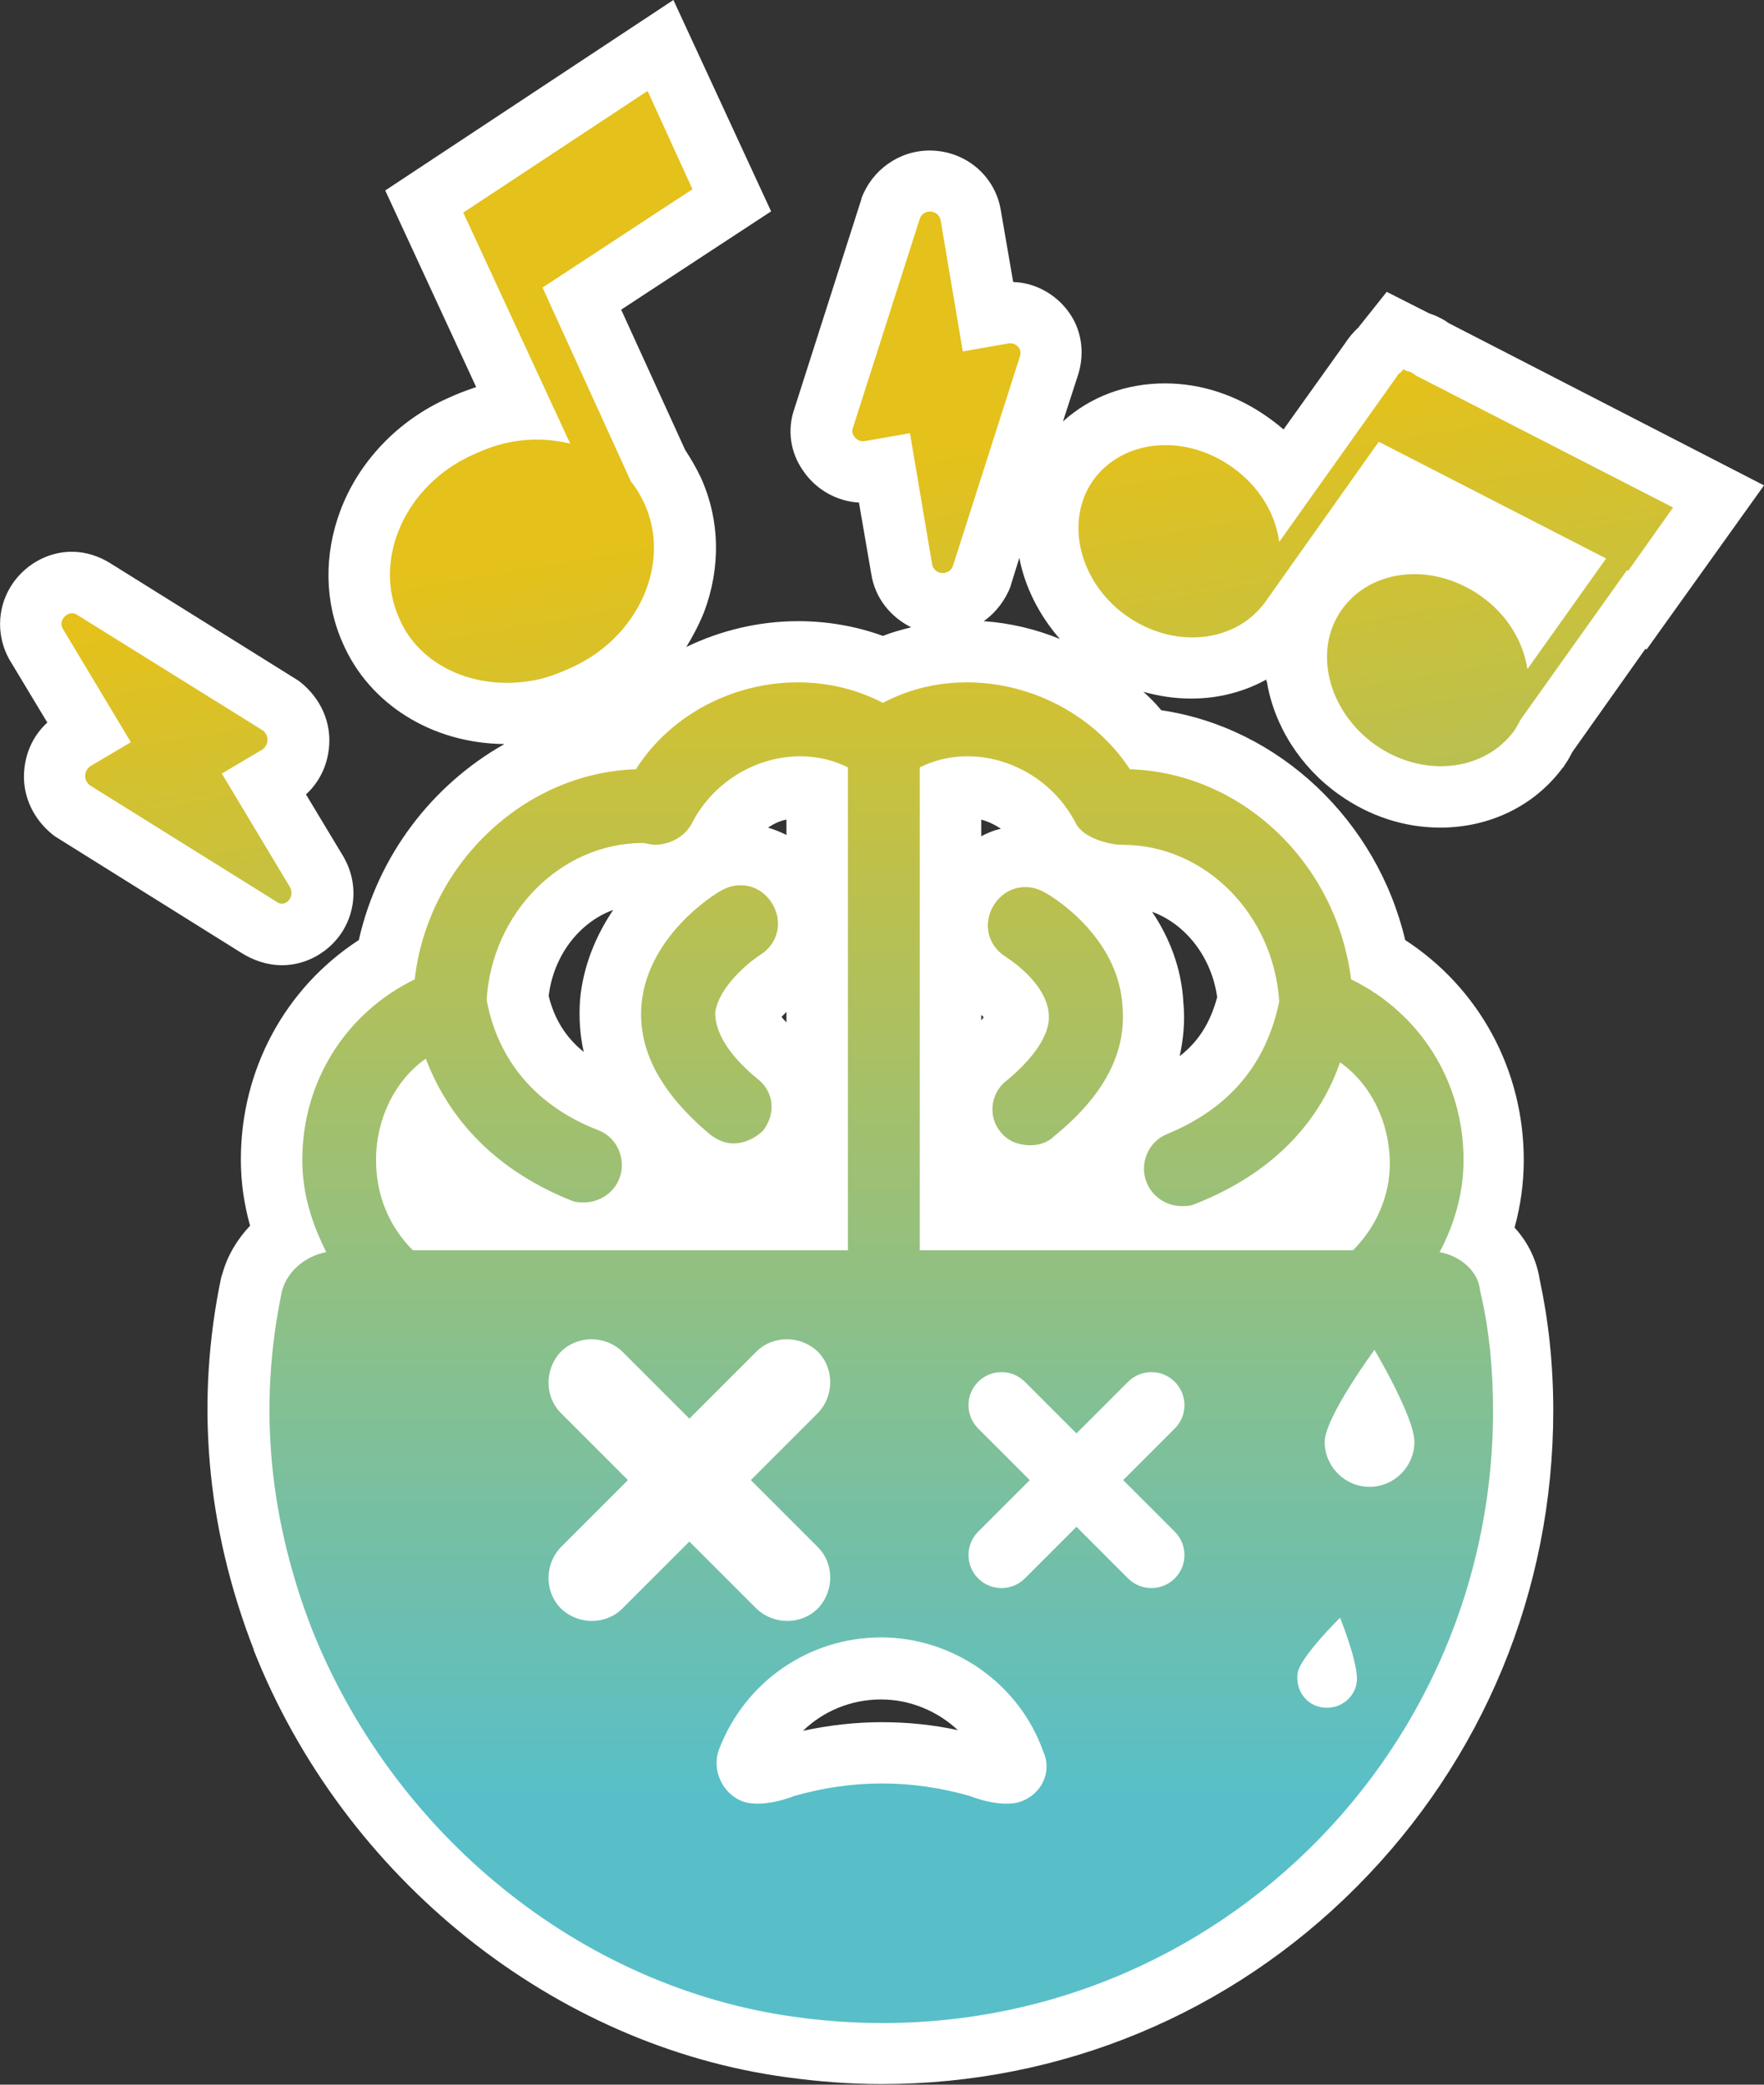 <?xml version="1.0" encoding="utf-8"?>
<!-- Generator: Adobe Illustrator 25.0.1, SVG Export Plug-In . SVG Version: 6.00 Build 0)  -->
<svg version="1.1" id="Calque_1" xmlns="http://www.w3.org/2000/svg" xmlns:xlink="http://www.w3.org/1999/xlink" x="0px" y="0px"
	 viewBox="0 0 287.1 339.3" style="enable-background:new 0 0 287.1 339.3;" xml:space="preserve">
<rect x="0" y="0" width="287.1" height="339.3" fill="#333333" stroke="none"/>
<style type="text/css">
	.st0{fill:#FFFFFF;}
	.st1{fill:url(#SVGID_1_);}
	.st2{fill:url(#SVGID_2_);}
	.st3{fill:url(#SVGID_3_);}
	.st4{fill:url(#SVGID_4_);}
	.st5{fill:url(#SVGID_5_);}
	.st6{fill:url(#SVGID_6_);}
	.st7{fill:url(#SVGID_7_);}
</style>
<g>
	<path class="st0" d="M45.9,157.1C45.9,157.1,45.9,157.1,45.9,157.1c4,0,7.8-2.2,9.9-5.6c2.2-3.6,2.3-8,0.3-11.7l-0.1-0.2l-6.2-10.3
		c2.4-2.2,3.7-5.2,3.8-8.5c0.1-3.7-1.6-7.2-4.5-9.6l-0.5-0.4L18,91.7c-1.9-1.2-4.1-1.9-6.3-1.9c-4.1,0-8,2.3-10.1,5.9
		c-2.1,3.6-2.1,8-0.1,11.6l6.2,10.3c-2.4,2.2-3.7,5.2-3.8,8.5c-0.1,3.7,1.6,7.2,4.5,9.6l0.5,0.4l30.4,19
		C41.2,156.3,43.5,157.1,45.9,157.1z"/>
	<path class="st0" d="M235.8,52.6c-0.2-0.1-0.4-0.3-0.6-0.4c-0.8-0.5-1.7-0.9-2.6-1.2l-6.9-3.5l-4.7,5.9c-0.8,0.7-1.5,1.6-2.1,2.5
		l-10,14c-0.8-0.7-1.7-1.4-2.7-2.1c-5-3.5-10.7-5.4-16.6-5.4c-6.4,0-12.2,2.2-16.6,6.2l2.5-7.7c1.1-3.6,0.5-7.4-1.7-10.3
		c-2.1-2.8-5.4-4.6-8.9-4.7l-2-11.6c-0.9-5.7-5.8-9.8-11.6-9.8c-5,0-9.4,3.2-11.1,7.8l0,0.1l-10.9,34.1c-1.2,3.4-0.7,7.1,1.4,10.1
		c2.1,3.1,5.5,5,9.1,5.2l2,11.6c0.6,3.9,3.1,7,6.5,8.7c-1.6,0.4-3.1,0.8-4.6,1.4c-4.4-1.6-9.1-2.4-13.8-2.4
		c-6.4,0-12.6,1.5-18.2,4.2c1.1-1.8,2.1-3.7,2.9-5.7c2.7-7.2,2.6-14.9-0.5-21.8c-0.8-1.7-1.7-3.2-2.6-4.6l-10.4-22.8l24.4-16
		L109.6,0L62.7,31L77.5,63c-1.8,0.6-3.3,1.2-4.6,1.8c-8.1,3.6-14.5,10.3-17.5,18.3c-2.7,7.2-2.6,14.9,0.4,21.6
		c4.3,9.9,14.5,16.3,26.3,16.4c-11.7,6.6-20.6,18.1-23.7,31.9c-12,7.8-19.2,21.1-19.2,35.7c0,3.7,0.5,7.2,1.5,10.8
		c-2.1,2.2-3.7,4.9-4.5,7.8l-0.1,0.3l-0.1,0.3c-4.2,20.1-2.5,40.5,5.3,60.6l0,0.1c14.7,37.1,48.8,64.4,86.8,69.5
		c5.1,0.7,10.3,1.1,15.4,1.1c0,0,0,0,0,0c29.2,0,56.7-11.4,77.3-32.1c20.6-20.7,32-48.2,32-77.5c0-7.7-0.8-14.8-2.2-21.3
		c-0.5-3.2-1.9-6.1-4.1-8.5c1-3.6,1.5-7.3,1.5-11c0-14.7-7.3-28-19.3-35.8c-4.6-19.5-20.6-34.6-39.7-37.4c-0.9-1.1-1.9-2.1-2.9-3
		c2.5,0.7,5.1,1.1,7.8,1.1c4.4,0,8.6-1.1,12.2-3.1c0,0.1,0,0.3,0.1,0.4c1.2,7.2,5.5,13.9,11.7,18.3c4.9,3.5,10.6,5.4,16.5,5.4
		c8,0,15.3-3.5,19.9-9.7l0.2-0.2l0.1-0.2c0.5-0.7,0.9-1.4,1.3-2.2l11.9-16.8l0.2,0.1L287.1,79L235.8,52.6z M159.7,165.2
		c0.1,0.1,0.3,0.2,0.4,0.4c-0.1,0.1-0.3,0.3-0.4,0.5V165.2z M159.7,136.1v-2.7c1.1,0.3,2.2,0.8,3.2,1.5
		C161.8,135.1,160.7,135.6,159.7,136.1z M128,166.4c-0.3-0.3-0.6-0.6-0.8-0.9c0.3-0.3,0.5-0.5,0.8-0.8V166.4z M128,135.9
		c-1-0.5-2-0.9-3-1.2c0.9-0.6,1.9-1.1,3-1.3V135.9z M89.3,162.1c0.8-6.6,5-12,10.5-14c-2.7,4-4.9,9-5.4,14.7c-0.2,2.9,0,5.7,0.6,8.4
		C92.1,168.9,90.2,165.8,89.3,162.1z M110.7,193.5C110.8,193.5,110.8,193.5,110.7,193.5L110.7,193.5
		C110.7,193.5,110.7,193.5,110.7,193.5z M143.5,280.3c-4.3,0-8.6,0.5-12.8,1.4c3.3-3.2,7.8-5.1,12.7-5.1c4.7,0,9.2,1.9,12.5,5
		C151.8,280.7,147.6,280.3,143.5,280.3z M198.1,162.3c-1.1,4.1-3,7.2-6.1,9.6c0.6-2.8,0.9-5.7,0.6-8.7c-0.3-5.8-2.4-10.8-5.1-14.8
		C193,150.4,197.2,155.8,198.1,162.3z M160.1,101.1c2-1.4,3.5-3.4,4.4-5.7l0-0.1l1.4-4.5c0.9,4.7,3.2,9.3,6.6,13.2
		C168.6,102.4,164.4,101.4,160.1,101.1z"/>
</g>
<linearGradient id="SVGID_1_" gradientUnits="userSpaceOnUse" x1="163.103" y1="34.753" x2="163.103" y2="305.345" gradientTransform="matrix(0.986 -0.167 -0.167 -0.986 34.56 344.182)">
	<stop  offset="1.063830e-02" style="stop-color:#58BFC9"/>
	<stop  offset="0.782" style="stop-color:#E4C11B"/>
</linearGradient>
<path class="st1" d="M140.7,71.8l7.4-1.3l3.6,21.3c0.3,1.8,2.8,2,3.4,0.3L166,58c0.4-1.3-0.7-2.3-1.9-2.1l-7.4,1.3l-3.6-21.3
	c-0.3-1.8-2.8-2-3.4-0.3l-10.9,34.1C138.4,70.7,139.5,72,140.7,71.8z"/>
<linearGradient id="SVGID_2_" gradientUnits="userSpaceOnUse" x1="31.179" y1="28.627" x2="31.179" y2="299.219" gradientTransform="matrix(0.986 -0.167 -0.167 -0.986 34.56 344.182)">
	<stop  offset="1.063830e-02" style="stop-color:#58BFC9"/>
	<stop  offset="0.782" style="stop-color:#E4C11B"/>
</linearGradient>
<path class="st2" d="M47.2,144.4l-11.1-18.5l6.6-3.9c1.1-0.8,1.1-2.3,0.1-3.1l-30.2-18.8c-1.4-1-3.2,0.8-2.4,2.2l11.1,18.5l-6.6,3.9
	c-1.1,0.8-1.1,2.3-0.1,3.1l30.3,18.9C46.3,147.9,48.1,146.1,47.2,144.4z"/>
<linearGradient id="SVGID_3_" gradientUnits="userSpaceOnUse" x1="115.469" y1="47.986" x2="115.469" y2="318.578" gradientTransform="matrix(1 0 0 -1 0 343.57)">
	<stop  offset="1.063830e-02" style="stop-color:#58BFC9"/>
	<stop  offset="0.782" style="stop-color:#E4C11B"/>
</linearGradient>
<path class="st3" d="M123.6,155.5c3-1.8,3.9-5.4,2.1-8.4s-5.4-3.9-8.4-2.1c-1.2,0.6-12,7.5-12.9,18.6c-0.6,7.5,3.3,14.4,11.1,21
	c1.2,0.9,2.4,1.5,3.9,1.5c1.8,0,3.6-0.9,4.8-2.1c2.1-2.7,1.8-6.3-0.9-8.4c-3.3-2.7-6.9-6.6-6.9-10.8
	C117,160.6,121.8,156.7,123.6,155.5z"/>
<linearGradient id="SVGID_4_" gradientUnits="userSpaceOnUse" x1="171.757" y1="47.986" x2="171.757" y2="318.578" gradientTransform="matrix(1 0 0 -1 0 343.57)">
	<stop  offset="1.063830e-02" style="stop-color:#58BFC9"/>
	<stop  offset="0.782" style="stop-color:#E4C11B"/>
</linearGradient>
<path class="st4" d="M170.1,145.3c-3-1.8-6.6-0.9-8.4,2.1c-1.8,3-0.9,6.6,2.1,8.4c1.8,1.2,6.6,4.8,6.9,9.3c0.3,3.9-3.6,8.1-6.9,10.8
	c-2.7,2.1-3,6-0.9,8.4c1.2,1.5,3,2.1,4.8,2.1c1.2,0,2.7-0.3,3.9-1.5c8.1-6.6,11.7-13.5,11.1-21C182.1,152.5,171.3,145.9,170.1,145.3
	z"/>
<linearGradient id="SVGID_5_" gradientUnits="userSpaceOnUse" x1="143.416" y1="47.986" x2="143.416" y2="318.578" gradientTransform="matrix(1 0 0 -1 0 343.57)">
	<stop  offset="1.063830e-02" style="stop-color:#58BFC9"/>
	<stop  offset="0.782" style="stop-color:#E4C11B"/>
</linearGradient>
<path class="st5" d="M240.9,210.1c-0.3-3.3-3.3-5.7-6.6-6.3c2.4-4.5,3.9-9.6,3.9-15c0-12.9-7.2-24-18.3-29.4
	c-2.4-18.9-17.7-33.6-36-34.2c-8.7-13.2-26.7-18-40.2-10.8c-13.8-7.2-31.8-2.4-40.2,10.8c-18.3,0.6-33.9,15.6-36,34.2
	c-11.1,5.4-18.3,16.5-18.3,29.4c0,5.4,1.5,10.2,3.9,15c-3.3,0.6-6.3,3-7.2,6.3c-3.6,17.1-2.7,35.4,4.8,54.9
	c13.2,33.3,43.5,58.5,78.9,63.3c61.2,8.4,113.4-39,113.4-98.7C243,223,242.4,216.4,240.9,210.1z M67.2,203.5c-3.9-3.9-6-9-6-14.7
	c0-6.6,3-12.9,8.1-16.5C72.6,181,79.5,190,93,195.4c0.6,0.3,1.5,0.3,2.1,0.3c2.4,0,4.8-1.5,5.7-3.9c1.2-3-0.3-6.6-3.3-7.8
	c-10.2-3.9-16.5-11.4-18.3-21.3c0.9-14.1,12-25.5,25.5-25.5c0,0,1.5,0.3,1.8,0.3c2.4,0,4.8-1.2,6-3.3c4.8-9.6,16.5-13.8,25.5-9.3
	v78.6L67.2,203.5L67.2,203.5z M101.3,261.8c-2.7,2.7-7.2,2.7-10,0c-2.7-2.7-2.7-7.2,0-10l10.9-10.9L91.3,230c-2.7-2.7-2.7-7.2,0-10
	c2.7-2.7,7.2-2.7,10,0l10.9,10.9l10.9-10.9c2.7-2.7,7.2-2.7,10,0c2.7,2.7,2.7,7.2,0,10l-10.9,10.9l10.9,10.9c2.7,2.7,2.7,7.2,0,10
	c-2.7,2.7-7.2,2.7-10,0l-10.9-10.9L101.3,261.8z M166.2,293.2c-3.3,1.2-8.4-0.9-8.4-0.9c-9.5-2.7-19-2.7-28.5,0c0,0-5.1,2.1-8.4,0.9
	s-5.1-5.1-3.9-8.4c4.2-11.1,14.7-18.3,26.4-18.3s22.5,7.5,26.4,18.6C171.3,288.4,169.5,292,166.2,293.2z M191.2,256.9
	c-2.1,2.1-5.5,2.1-7.6,0l-8.4-8.4l-8.4,8.4c-2.1,2.1-5.5,2.1-7.6,0s-2.1-5.5,0-7.6l8.4-8.4l-8.4-8.4c-2.1-2.1-2.1-5.5,0-7.6
	s5.5-2.1,7.6,0l8.4,8.4l8.4-8.4c2.1-2.1,5.5-2.1,7.6,0s2.1,5.5,0,7.6l-8.4,8.4l8.4,8.4C193.3,251.4,193.3,254.8,191.2,256.9z
	 M220.2,203.5h-70.5v-78.6c9-4.5,20.7-0.3,25.5,9.3c1.2,2.1,5.1,3.3,7.5,3.3c13.5,0,24.6,11.4,25.5,25.5
	c-2.1,10.2-8.1,17.4-18.3,21.6c-3,1.2-4.5,4.8-3.3,7.8c0.9,2.4,3.3,3.9,5.7,3.9c0.6,0,1.5,0,2.1-0.3c13.8-5.4,20.7-14.4,23.7-23.1
	c5.1,3.6,8.1,9.9,8.1,16.5C226.2,194.5,224.1,199.6,220.2,203.5z M230.2,234.7c0,4-3.3,7.3-7.3,7.3s-7.3-3.3-7.3-7.3s8.1-15,8.1-15
	S230.2,230.6,230.2,234.7z M220.8,273.9c-0.4,2.6-2.9,4.4-5.6,4s-4.4-2.9-4-5.6c0.4-2.6,6.9-9,6.9-9S221.3,271.2,220.8,273.9z"/>
<linearGradient id="SVGID_6_" gradientUnits="userSpaceOnUse" x1="230.069" y1="34.783" x2="230.069" y2="305.375" gradientTransform="matrix(0.986 -0.167 -0.167 -0.986 34.56 344.182)">
	<stop  offset="1.063830e-02" style="stop-color:#58BFC9"/>
	<stop  offset="0.782" style="stop-color:#E4C11B"/>
</linearGradient>
<path class="st6" d="M265,92.9l7.3-10.3l-41.9-21.5c-0.1-0.1-0.2-0.2-0.4-0.3c-0.3-0.2-0.7-0.4-1-0.4l-0.6-0.3l-0.4,0.5
	c-0.2,0.1-0.5,0.3-0.6,0.6l-19.2,27c-0.6-4.6-3.3-9.1-7.7-12.2c-7.8-5.5-17.8-4.5-22.6,2.2c-4.7,6.7-2.2,16.6,5.4,22
	c7.6,5.4,17.4,4.5,22.3-1.8l0.1-0.1l18.7-26.4l37,19l-12.8,18c-0.7-4.5-3.3-8.9-7.6-11.9c-7.8-5.5-17.8-4.5-22.6,2.2
	s-2.2,16.6,5.4,22c7.6,5.4,17.6,4.5,22.6-2.2c0.4-0.6,0.8-1.3,1.1-1.9l17.3-24.3L265,92.9z"/>
<linearGradient id="SVGID_7_" gradientUnits="userSpaceOnUse" x1="99.84" y1="28.627" x2="99.84" y2="299.219" gradientTransform="matrix(0.986 -0.167 -0.167 -0.986 34.56 344.182)">
	<stop  offset="1.063830e-02" style="stop-color:#58BFC9"/>
	<stop  offset="0.782" style="stop-color:#E4C11B"/>
</linearGradient>
<path class="st7" d="M112.7,30.8L112.7,30.8l-7.3-16l-30,19.8l17.4,37.6c-2.9-0.7-6.1-0.9-9.4-0.3C81.1,72.3,79.2,73,77,74
	c-11,4.9-16.4,17-12,26.7c3.2,7.5,12,11.7,21.5,10.1c2-0.3,4.2-1.1,6.4-2.1c11-4.9,16.4-17,12-26.7c-0.6-1.3-1.3-2.5-2.2-3.6
	L88.3,46.8L112.7,30.8z"/>
</svg>
